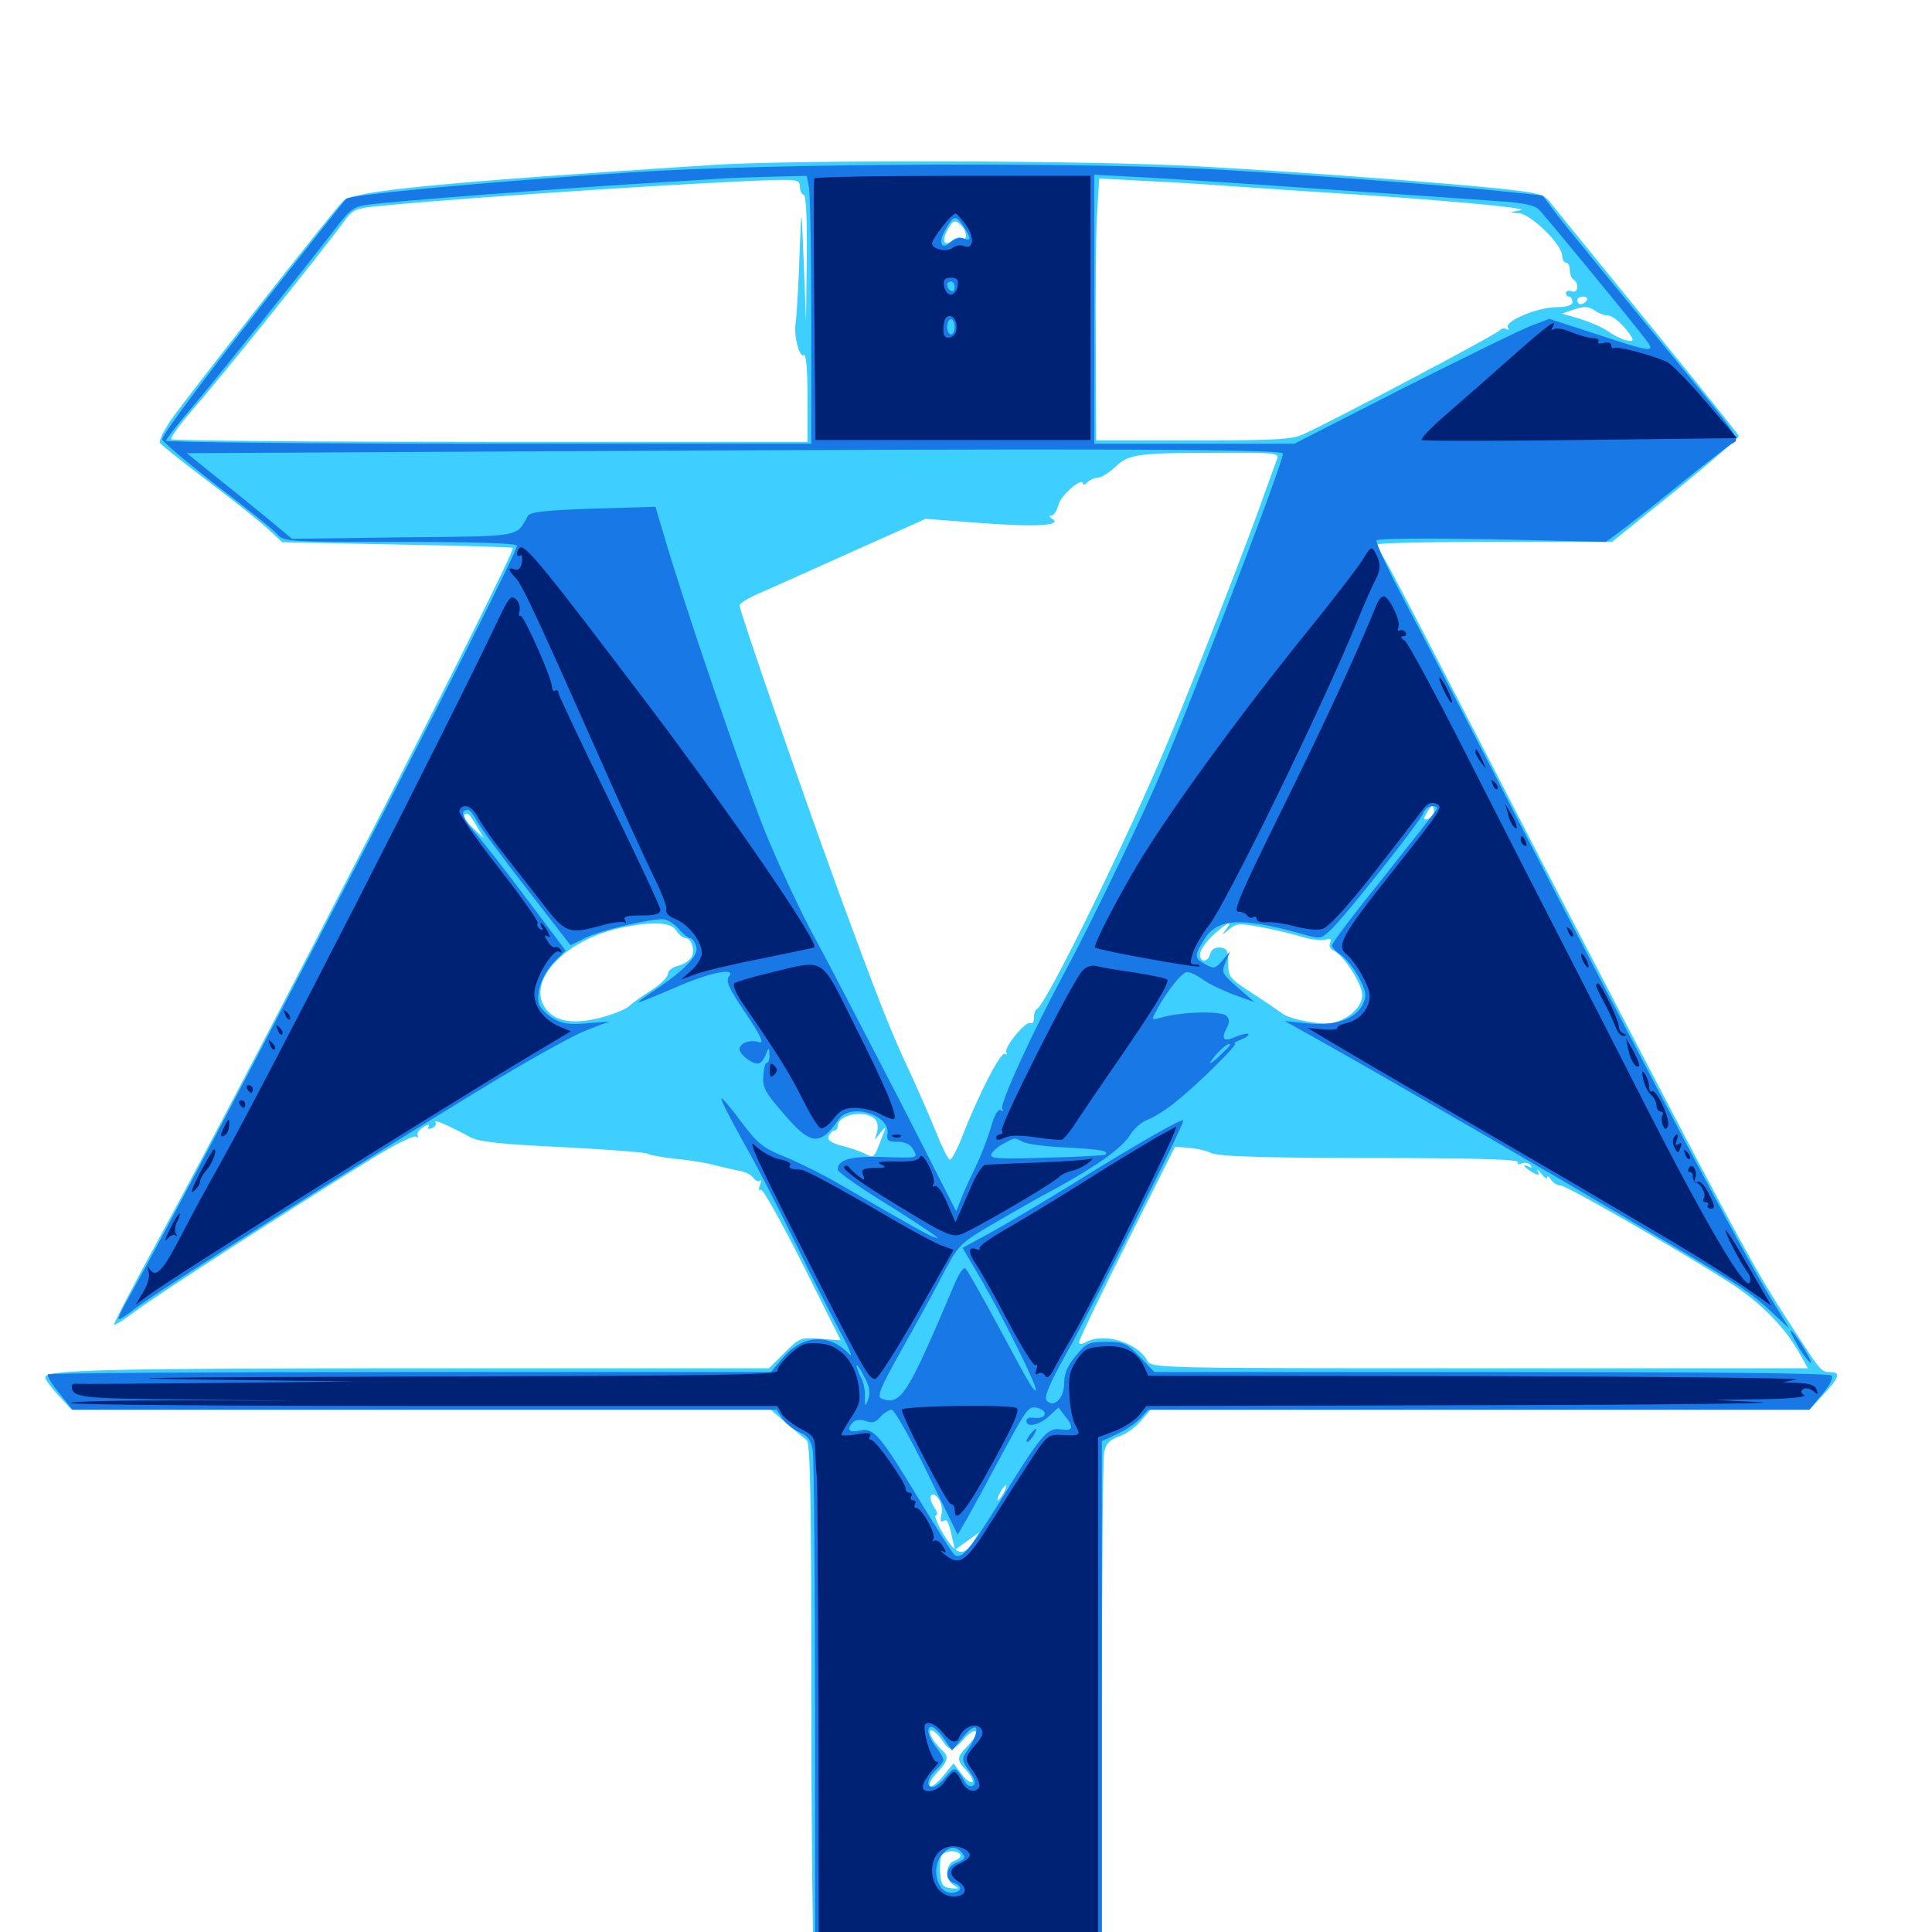 <svg xmlns="http://www.w3.org/2000/svg" viewBox="0 -1000 1000 1000">
	<path fill="#3ccfff" d="M369.141 -914.648C226.367 -905.469 182.812 -901.172 177.539 -895.898C172.07 -890.43 96.484 -794.141 88.477 -782.617C84.766 -777.148 82.031 -771.68 82.812 -770.703C83.398 -769.727 94.141 -761.133 106.836 -751.562C119.531 -741.992 133.594 -730.859 138.086 -726.758L146.094 -719.336L205.469 -718.164C238.086 -717.578 265.039 -716.797 265.43 -716.406C267.383 -714.648 132.812 -451.758 82.617 -359.57C69.141 -334.961 58.594 -314.648 58.984 -314.258C59.375 -313.867 64.062 -316.797 69.531 -320.898C78.711 -328.125 149.414 -373.633 192.969 -400.586C204.102 -407.422 214.062 -412.305 215.234 -411.719C216.406 -410.938 216.797 -411.133 216.211 -412.109C215.625 -413.281 216.797 -415.234 219.141 -416.602C221.289 -417.969 222.461 -418.164 221.875 -416.992C221.094 -415.625 221.68 -415.43 223.438 -416.016C225.195 -416.602 225.977 -417.969 225.391 -419.141C224.219 -420.898 231.641 -417.773 243.164 -411.523C247.656 -408.984 258.594 -407.812 291.016 -406.25C314.062 -405.078 333.984 -403.516 334.961 -402.93C336.133 -402.148 342.578 -400.977 349.609 -400.195C356.641 -399.609 365.82 -398.047 370.117 -396.875C374.414 -395.703 380.078 -394.531 382.812 -393.945C385.547 -393.555 388.672 -391.992 389.844 -390.43C391.016 -388.867 392.578 -388.086 393.359 -388.867C394.141 -389.648 394.141 -388.672 393.359 -386.719C392.578 -384.375 392.578 -383.398 393.75 -384.18C394.922 -384.766 404.492 -367.383 415.43 -345.703L435.156 -306.25L424.609 -307.031C414.453 -307.812 413.867 -307.617 406.055 -299.805L398.047 -291.797H226.758C53.906 -291.797 23.438 -291.016 23.438 -287.109C23.438 -285.938 26.562 -281.641 30.273 -277.734L37.109 -270.312H217.969H399.023L407.031 -263.281C411.328 -259.57 416.211 -255.664 417.578 -254.492C419.336 -252.93 419.922 -225.781 419.922 -130.078C419.922 -62.695 420.508 -0.586 421.094 8.008L422.461 23.633H496.289H570.312V-109.375C570.312 -182.617 570.898 -245.117 571.484 -248.242C572.266 -252.539 574.219 -254.688 579.102 -256.445C582.812 -257.617 587.891 -261.328 590.625 -264.648L595.508 -270.312H766.016H936.523L943.75 -278.125C952.148 -287.109 952.93 -289.844 947.266 -289.844C942.578 -289.844 942.578 -289.844 925.977 -315.625C909.57 -340.625 898.828 -360.547 850.586 -452.93C830.469 -491.602 807.617 -535.547 799.805 -550.586C791.992 -565.625 771.094 -606.25 753.32 -640.625C735.547 -675.195 719.141 -706.445 716.992 -709.961C714.648 -713.672 712.891 -717.188 712.891 -718.164C712.891 -718.945 740.234 -719.531 773.633 -719.531H834.375L867.383 -746.094C885.547 -760.938 900.195 -773.438 900 -774.414C899.609 -775.195 883.203 -795.898 863.281 -820.312C820.898 -872.461 807.617 -888.672 802.344 -895.312C799.023 -899.609 796.289 -900.195 774.805 -902.539C741.211 -905.859 679.297 -910.547 621.094 -913.867C567.383 -916.992 412.891 -917.383 369.141 -914.648ZM414.062 -903.125C414.062 -900.977 415.039 -899.219 416.016 -899.219C417.188 -899.219 417.773 -887.305 417.578 -866.602L417.188 -833.789L416.016 -864.062C414.844 -893.164 414.844 -893.555 414.062 -874.805C413.477 -854.492 412.5 -838.477 411.719 -831.836C410.938 -825.391 413.867 -814.844 416.016 -816.211C417.188 -816.992 417.969 -809.375 417.969 -794.336V-771.289H254.102C163.867 -771.289 89.453 -771.875 88.672 -772.656C88.086 -773.438 93.164 -780.469 100 -788.281C111.523 -801.172 168.75 -872.266 178.906 -886.523C182.812 -891.602 184.57 -892.383 198.438 -893.555C244.727 -898.047 368.75 -906.055 401.953 -906.836C412.891 -907.031 414.062 -906.641 414.062 -903.125ZM644.531 -903.125C658.008 -902.148 676.367 -900.977 685.547 -900.391C739.258 -897.07 793.164 -892.383 787.109 -891.211C780.859 -890.039 780.664 -890.039 785.938 -889.648C792.188 -889.453 808.594 -873.438 808.594 -867.578C808.594 -865.625 809.57 -864.062 810.547 -864.062C811.719 -864.062 812.5 -862.305 812.5 -860.352C812.5 -858.203 813.477 -855.859 814.453 -855.273C817.578 -853.32 816.797 -847.852 813.477 -849.219C811.914 -849.805 810.547 -849.414 810.547 -848.438C810.547 -847.266 811.328 -846.484 812.109 -846.484C813.086 -846.484 813.867 -845.312 813.867 -843.75C813.867 -841.992 811.133 -841.016 805.469 -841.016C795.312 -840.82 778.516 -833.594 780.469 -830.469C781.25 -829.297 781.055 -828.906 779.688 -829.688C778.516 -830.273 777.148 -830.078 776.367 -829.102C775.391 -827.344 693.75 -784.18 675.391 -775.586C668.945 -772.461 661.914 -772.07 617.578 -772.07H567.383L567.188 -820.508C566.992 -847.07 567.188 -877.734 567.773 -888.281L568.945 -907.617L594.531 -906.25C608.594 -905.664 631.055 -904.102 644.531 -903.125ZM497.656 -883.203C500.586 -880.273 500.781 -875 498.047 -876.758C496.875 -877.539 494.531 -876.953 492.969 -875.586C488.867 -872.266 487.305 -875 490.234 -880.664C493.164 -886.133 494.336 -886.523 497.656 -883.203ZM821.289 -844.531C820.703 -843.555 819.336 -842.578 818.164 -842.578C817.188 -842.578 816.406 -843.555 816.406 -844.531C816.406 -845.703 817.773 -846.484 819.531 -846.484C821.094 -846.484 821.875 -845.703 821.289 -844.531ZM832.031 -836.719C835.156 -836.719 841.406 -830.859 844.727 -825.195C846.68 -821.875 838.867 -823.828 832.031 -828.711C829.297 -830.664 822.852 -833.398 817.773 -834.961L808.398 -837.695L814.844 -839.844C819.922 -841.602 822.07 -841.406 825.195 -839.453C827.344 -837.891 830.469 -836.719 832.031 -836.719ZM494.141 -830.859C494.141 -832.031 493.359 -832.812 492.188 -832.812C491.211 -832.812 490.234 -832.031 490.234 -830.859C490.234 -829.883 491.211 -828.906 492.188 -828.906C493.359 -828.906 494.141 -829.883 494.141 -830.859ZM661.133 -762.695C660.352 -760.938 657.422 -752.539 654.297 -743.945C646.68 -721.875 617.578 -647.266 604.883 -616.992C583.398 -565.43 541.406 -479.883 536.719 -477.734C535.742 -477.344 535.156 -475.195 535.156 -473.242C535.156 -471.094 534.375 -469.727 533.398 -470.508C531.055 -471.875 519.336 -457.617 520.898 -455.273C521.484 -454.102 521.094 -453.906 520.117 -454.492C517.969 -455.859 506.445 -433.398 497.852 -411.328C495.312 -404.688 492.383 -399.414 491.602 -399.805C490.625 -400 487.5 -406.445 484.57 -413.867C481.445 -421.484 475.391 -435.547 470.898 -445.117C460.938 -466.211 453.906 -484.375 433.203 -540.82C414.844 -591.211 382.812 -683.789 382.812 -686.523C382.812 -687.695 386.914 -690.234 392.188 -692.578C397.266 -694.727 418.945 -704.492 440.234 -714.062L479.102 -731.445L507.422 -729.297C535.547 -727.148 550.195 -727.93 544.727 -731.445C542.969 -732.422 542.773 -733.203 544.336 -733.203C545.508 -733.203 547.07 -735.742 547.852 -738.672C548.828 -743.555 560.547 -753.516 560.547 -749.609C560.547 -748.633 561.523 -749.023 562.891 -750.391C564.258 -751.758 566.602 -752.734 568.359 -752.734C569.922 -752.734 574.023 -755.273 577.344 -758.398C584.57 -765.039 588.086 -765.625 633.398 -765.625C658.984 -765.82 662.109 -765.43 661.133 -762.695ZM742.188 -580.078C742.188 -578.516 740.82 -576.953 739.258 -576.172C736.719 -575.391 736.523 -575.781 738.281 -578.906C740.82 -583.398 742.188 -583.984 742.188 -580.078ZM246.68 -572.461L250.391 -566.211L245.312 -570.898C240.234 -575.586 238.867 -578.906 241.797 -578.906C242.578 -578.906 244.727 -575.977 246.68 -572.461ZM350 -518.359C351.367 -516.211 353.516 -514.453 354.883 -514.453C358.203 -514.453 360.156 -506.836 357.422 -503.906C356.25 -502.344 353.125 -500.586 350.586 -500C347.852 -499.219 345.703 -497.461 345.703 -495.898C345.703 -494.336 341.992 -490.625 337.5 -487.695C332.812 -484.766 327.344 -480.859 325.195 -478.906C323.047 -477.148 315.82 -474.414 309.375 -472.852C295.312 -469.531 285.742 -471.68 281.445 -479.492C273.633 -493.359 292.969 -513.281 320.312 -519.531C337.5 -523.242 347.266 -522.852 350 -518.359ZM634.57 -518.945C632.227 -515.82 632.422 -515.82 636.133 -518.945C639.844 -522.07 641.406 -522.266 652.539 -520.117C659.375 -518.945 669.141 -516.602 674.023 -515.039C678.906 -513.672 684.375 -512.891 686.328 -513.672C688.672 -514.453 689.258 -514.062 688.477 -511.914C687.695 -510.352 688.672 -508.594 690.234 -508.008C695.117 -506.055 705.078 -490.82 705.078 -484.961C705.078 -478.906 698.242 -472.461 689.648 -470.508C683.594 -469.336 667.188 -472.461 663.477 -475.586C662.109 -476.562 655.469 -481.25 648.438 -485.742C636.328 -493.555 635.742 -494.336 635.742 -501.562C635.742 -508.008 635.156 -509.18 631.445 -509.57C628.906 -509.766 626.953 -508.594 626.367 -506.25C625.195 -501.758 621.094 -501.562 621.094 -506.25C621.094 -508.008 624.219 -512.5 627.93 -516.016C635.547 -522.852 638.672 -524.219 634.57 -518.945ZM453.516 -419.922C454.297 -418.75 454.492 -416.016 453.906 -413.867L452.734 -409.961L455.859 -413.867C458.789 -417.578 458.984 -417.188 456.055 -410.156C452.344 -400.391 452.344 -400.586 447.852 -402.734C445.898 -403.906 440.625 -405.664 436.133 -406.836C430.078 -408.398 428.125 -409.961 428.906 -411.914C429.688 -413.477 430.859 -414.844 431.836 -414.844C432.812 -414.844 433.594 -415.82 433.594 -416.992C433.594 -423.633 449.609 -425.977 453.516 -419.922ZM626.562 -403.32C630.664 -401.172 656.836 -400.586 729.883 -400.586C766.992 -400.391 786.523 -399.805 785.742 -398.438C784.961 -397.461 785.742 -397.07 787.695 -397.852C789.453 -398.438 791.406 -398.047 792.188 -396.875C792.969 -395.508 792.773 -395.312 791.406 -396.094C790.039 -396.875 789.062 -397.07 789.062 -396.484C789.062 -395.898 791.016 -394.531 793.164 -393.164C796.484 -391.406 797.07 -391.602 795.898 -393.75C795.312 -395.117 796.094 -394.531 797.656 -392.578C799.414 -390.43 800.781 -389.453 800.781 -390.625C800.781 -391.602 801.758 -391.016 802.734 -389.453C803.711 -387.891 806.055 -386.328 808.008 -386.328C811.523 -385.938 867.383 -353.906 894.922 -336.328C910.938 -326.172 923.828 -313.086 931.25 -299.805L935.742 -291.797H765.82C596.289 -291.797 595.898 -291.797 593.75 -295.898C588.672 -305.078 571.68 -310.352 562.305 -305.469C559.766 -303.906 558.594 -304.102 558.594 -305.469C558.594 -306.641 569.727 -329.883 583.398 -357.031L608.203 -406.445L615.82 -405.859C619.922 -405.469 624.805 -404.297 626.562 -403.32ZM436.328 -400.977C436.914 -401.562 435.156 -402.539 432.422 -402.734C429.883 -402.93 427.734 -402.344 427.734 -401.562C427.734 -399.609 435.156 -399.023 436.328 -400.977ZM519.531 -227.344C518.359 -225.195 516.992 -223.438 516.406 -223.438C516.016 -223.438 516.406 -225.195 517.578 -227.344C518.75 -229.492 520.117 -231.25 520.703 -231.25C521.094 -231.25 520.703 -229.492 519.531 -227.344ZM487.305 -216.016C486.523 -213.086 486.914 -211.914 488.281 -212.695C490.234 -213.867 491.016 -212.695 492.969 -203.32L494.336 -197.852L500.586 -202.344L506.836 -206.836L503.711 -201.953C498.633 -194.141 495.117 -194.922 488.477 -205.664C485.156 -211.133 483.398 -215.625 484.375 -215.625C485.547 -215.625 485.156 -217.578 483.398 -220.117C479.883 -225.586 482.227 -229.102 485.938 -224.023C487.305 -222.07 487.891 -218.359 487.305 -216.016ZM487.5 -99.414C491.602 -93.164 493.164 -93.359 499.023 -100C501.562 -102.93 504.297 -104.688 505.078 -103.711C505.859 -102.93 504.102 -99.805 501.367 -96.875C494.922 -90.234 494.922 -89.258 500.391 -83.398C502.734 -80.859 503.906 -78.32 503.32 -77.734C502.539 -76.953 500 -78.711 497.656 -81.836L493.555 -87.305L488.086 -80.664C485.156 -76.953 482.031 -74.805 481.25 -75.586C480.469 -76.367 482.227 -79.492 484.961 -82.422C491.016 -88.672 491.406 -91.016 487.109 -94.531C485.547 -96.094 483.203 -98.828 482.227 -100.781C479.297 -106.25 483.789 -105.078 487.5 -99.414ZM497.07 -40.039C497.656 -39.062 496.289 -37.695 494.141 -36.914C489.258 -35.352 488.867 -27.148 493.75 -24.219C496.68 -22.461 496.484 -22.266 492.188 -22.656C488.281 -23.047 487.109 -24.414 486.719 -29.688C486.328 -33.398 486.523 -37.5 487.109 -39.062C488.281 -42.188 495.312 -42.773 497.07 -40.039Z"/>
	<path fill="#1878e5" d="M326.172 -910.742C254.492 -906.055 180.664 -899.219 179.102 -897.07C178.711 -896.68 165.234 -879.688 149.023 -859.18C109.375 -808.984 83.984 -775.195 83.984 -772.656C83.984 -771.484 96.484 -760.938 111.719 -749.023C127.148 -737.305 141.406 -725.977 143.359 -723.633C147.07 -719.531 148.438 -719.531 207.422 -719.531C246.68 -719.531 267.578 -718.75 267.578 -717.578C267.578 -711.523 103.32 -393.555 66.602 -328.32C63.086 -322.266 60.742 -317.188 61.523 -317.188C62.305 -317.188 66.211 -319.727 70.117 -322.852C79.492 -330.273 194.922 -403.516 249.023 -436.328C272.656 -450.781 297.266 -464.453 303.711 -466.797L315.43 -471.289L303.711 -470.312C294.336 -469.531 290.82 -470.117 285.938 -473.047C282.617 -475.195 279.492 -478.516 278.906 -480.469C277.344 -486.719 281.055 -496.289 287.109 -502.344L292.773 -508.008L273.047 -534.18C262.305 -548.633 250 -564.258 245.898 -568.945C239.062 -576.953 237.891 -580.859 242.188 -580.859C243.164 -580.859 245.117 -578.32 246.68 -575.391C248.047 -572.266 259.766 -556.641 272.461 -540.234L295.312 -510.742L302.734 -514.453C309.961 -518.164 334.961 -524.219 342.969 -524.219C345.117 -524.219 348.828 -522.07 351.172 -519.336C353.516 -516.602 356.25 -514.453 357.227 -514.453C358.203 -514.453 359.766 -512.5 360.352 -510.156C361.914 -505.664 354.492 -497.852 338.086 -486.914C333.203 -483.789 329.883 -481.25 330.664 -481.25C331.445 -481.25 340.039 -484.766 350 -489.062C368.359 -497.07 381.641 -499.414 377.148 -494.336C375.586 -492.188 377.539 -487.891 385.938 -475.586C393.75 -463.867 395.703 -459.766 392.969 -460.547C388.281 -462.109 382.812 -460.156 382.812 -456.836C382.812 -455.469 384.961 -452.93 387.5 -451.367C392.383 -448.047 394.531 -449.023 397.07 -455.859C397.852 -457.812 398.242 -457.227 398.242 -454.492C398.438 -451.953 397.852 -450 397.07 -450C396.094 -450 395.312 -446.875 395.117 -443.164C394.531 -437.5 396.094 -434.375 404.883 -424.414C419.531 -407.031 424.219 -406.445 434.18 -420.703C440.234 -429.297 460.742 -423.047 459.375 -413.086C458.789 -409.766 459.766 -408.984 464.648 -408.984C468.555 -408.984 471.289 -407.617 472.656 -405.078C475.195 -400.391 475.977 -400.586 455.469 -401.172C439.648 -401.562 433.594 -399.609 433.594 -394.531C433.594 -393.359 446.094 -384.57 461.523 -375.195C476.758 -365.625 487.305 -358.398 484.961 -359.18C481.055 -360.156 475 -363.672 433.789 -387.5C425.781 -392.188 413.477 -398.242 406.445 -401.172C395.117 -405.664 392.383 -407.812 383.789 -419.141C378.516 -426.367 373.828 -431.836 373.438 -431.445C372.852 -431.055 377.93 -421.094 384.375 -409.57C391.016 -398.047 402.93 -374.805 410.938 -358.203C418.945 -341.602 429.688 -320.508 434.57 -311.328C439.844 -301.562 441.797 -296.68 439.453 -299.219C429.297 -309.961 415.625 -309.18 405.469 -297.461L399.023 -289.844H212.5C109.961 -289.844 25.586 -289.258 24.805 -288.672C24.219 -287.891 26.758 -283.594 30.664 -278.906L37.5 -270.312H219.727H401.953L404.883 -265.82C406.641 -263.281 410.547 -260.156 413.672 -258.789C418.164 -256.836 419.727 -254.688 420.703 -249.219C421.289 -245.312 421.875 -182.422 421.875 -109.766V22.656H496.094H570.312V-115.625V-254.102L577.93 -257.617C582.227 -259.57 587.695 -263.086 590.039 -265.625L594.336 -270.312H765.43H936.523L943.164 -278.32C947.266 -283.203 949.023 -286.914 947.852 -288.086C946.68 -289.258 878.32 -289.844 771.68 -289.844H597.461L590.039 -297.656C583.203 -304.688 581.836 -305.469 572.656 -305.469C563.672 -305.469 562.305 -304.883 556.836 -298.242C552.539 -293.164 550.781 -288.867 550.781 -283.984C550.781 -276.172 545.508 -271.094 541.797 -275C540.234 -276.758 542.969 -283.398 552.148 -299.805C566.016 -324.414 613.477 -419.141 612.5 -420.117C611.523 -421.094 587.305 -407.227 556.641 -388.086C541.016 -378.516 521.484 -366.797 513.281 -362.305L498.242 -354.102L508.203 -337.109C519.531 -317.578 537.305 -281.641 536.133 -280.469C535.156 -279.492 532.422 -284.18 515.82 -315.234C508.008 -329.688 500.781 -342.383 499.805 -343.359C498.828 -344.336 496.484 -341.211 494.141 -335.547C469.727 -277.93 466.406 -272.461 456.445 -275.977C453.711 -276.953 455.273 -281.055 466.797 -301.562C474.414 -315.039 484.18 -332.812 488.477 -341.211C496.289 -355.859 497.07 -356.641 514.453 -366.797C524.219 -372.461 534.57 -378.32 537.305 -379.883C566.016 -395.117 580.859 -405.469 585.156 -412.891C587.109 -416.016 591.211 -419.531 594.141 -420.508C597.266 -421.68 603.906 -425.781 608.789 -429.883C620.703 -439.453 641.211 -459.766 639.258 -459.961C638.281 -459.961 639.844 -460.938 642.383 -461.914C644.922 -462.891 646.68 -464.258 646.094 -464.844C645.508 -465.234 642.773 -464.648 639.844 -463.477C633.594 -460.547 631.836 -461.914 634.766 -467.578C636.523 -470.898 636.523 -472.461 634.766 -474.219C632.227 -476.758 612.305 -476.367 602.344 -473.633C595.898 -471.875 595.898 -471.875 598.047 -475.977C603.32 -486.133 611.719 -496.875 614.453 -496.875C616.016 -496.875 619.727 -495.117 622.656 -492.969C625.586 -490.82 632.812 -487.305 638.672 -485.156L649.414 -481.25L640.625 -488.867C632.422 -496.094 632.031 -496.68 634.375 -501.953L636.719 -507.617L632.812 -502.93C629.102 -498.633 628.32 -498.438 624.023 -500.781C618.164 -503.906 617.969 -505.273 623.242 -513.672C629.883 -524.609 642.188 -525.391 672.461 -516.992C683.594 -513.867 683.594 -513.867 688.672 -518.555C695.508 -524.805 735.352 -575 736.914 -579.492C737.5 -581.25 739.648 -582.812 741.406 -582.812C742.969 -582.812 744.141 -582.227 743.75 -581.25C743.555 -580.469 731.055 -564.844 716.406 -546.289C701.562 -527.93 689.453 -511.914 689.453 -510.742C689.453 -509.57 691.602 -507.227 694.141 -505.664C696.68 -503.906 700.781 -498.828 703.32 -494.141C707.227 -486.719 707.422 -484.766 705.469 -480.273C701.953 -472.656 691.016 -468.75 676.758 -470.312L665.039 -471.484L683.594 -461.133C736.914 -431.25 883.984 -345.312 900.391 -334.18C905.273 -331.055 913.086 -324.805 917.578 -320.312L926.172 -312.305L915.43 -329.883C900.391 -354.883 859.961 -431.445 783.984 -578.906C761.719 -622.461 736.133 -671.68 727.344 -688.281C718.555 -704.883 711.914 -719.336 712.5 -720.312C713.086 -721.289 737.695 -721.484 772.266 -720.898L831.25 -719.531L837.305 -724.023C840.625 -726.367 854.688 -737.305 868.359 -748.438C882.031 -759.57 894.727 -769.336 896.289 -770.312C901.172 -773.047 904.297 -768.75 837.891 -849.414C823.828 -866.602 808.984 -884.766 805.273 -889.648L798.438 -898.828L777.539 -900.977C750.391 -903.906 694.141 -908.203 635.742 -911.914C567.969 -916.211 398.242 -915.625 326.172 -910.742ZM418.75 -902.93C419.336 -899.609 419.922 -868.359 419.922 -833.594V-770.312H252.93C161.133 -770.312 85.938 -771.094 85.938 -771.875C85.938 -772.656 92.188 -780.859 100 -789.844C113.086 -805.469 154.883 -857.422 173.828 -882.031C181.445 -891.992 183.203 -893.164 191.211 -894.141C203.906 -895.898 291.211 -902.539 333.008 -905.078C352.344 -906.25 372.07 -907.422 376.953 -907.812C381.836 -908.008 392.969 -908.398 401.562 -908.594L417.578 -908.984ZM687.5 -901.953C725.586 -899.414 765.039 -896.68 775.195 -895.898C788.477 -895.117 794.531 -893.75 796.68 -891.406C800 -888.086 845.898 -832.227 852.148 -823.828C857.227 -817.383 854.688 -817.578 825.977 -827.148L801.953 -834.961L793.164 -831.641C788.281 -829.883 758.398 -815.234 726.953 -799.414L669.922 -770.312H618.164H566.406V-839.844V-909.57L592.383 -908.203C606.445 -907.422 649.414 -904.688 687.5 -901.953ZM498.828 -882.617C502.734 -876.562 502.734 -875 498.828 -876.562C496.875 -877.344 493.945 -876.367 492.188 -874.805C487.109 -870.117 485.352 -874.609 489.648 -881.641C493.75 -888.672 494.727 -888.867 498.828 -882.617ZM494.141 -851.172C494.141 -849.609 493.359 -848.828 492.188 -849.414C491.211 -850 490.234 -851.367 490.234 -852.539C490.234 -853.516 491.211 -854.297 492.188 -854.297C493.359 -854.297 494.141 -852.93 494.141 -851.172ZM494.141 -830.859C494.141 -828.711 493.359 -826.953 492.188 -826.953C491.211 -826.953 490.234 -828.711 490.234 -830.859C490.234 -833.008 491.211 -834.766 492.188 -834.766C493.359 -834.766 494.141 -833.008 494.141 -830.859ZM664.062 -765.234C664.062 -759.961 614.453 -630.859 597.266 -591.602C586.719 -567.773 562.695 -518.164 551.172 -496.875C533.984 -465.039 517.383 -428.516 518.75 -426.172C519.531 -424.805 519.336 -424.609 517.969 -425.391C516.602 -426.172 514.648 -422.852 512.891 -416.406C511.133 -410.742 507.812 -401.758 505.078 -396.289C502.539 -391.016 499.023 -383.594 497.656 -379.883L494.922 -373.047L465.039 -431.641C448.438 -463.672 429.102 -501.172 421.68 -514.648C414.258 -528.32 402.539 -553.32 395.703 -570.312C384.375 -598.438 354.102 -687.109 343.555 -723.242L339.258 -737.695L307.031 -736.719C282.422 -735.938 274.414 -734.961 273.242 -733.008C266.992 -721.875 270.898 -722.461 208.594 -721.875L151.172 -721.094L137.305 -732.617C129.688 -738.867 117.383 -748.828 109.961 -754.688L96.68 -765.43L280.273 -766.406C569.336 -767.969 664.062 -767.578 664.062 -765.234ZM636.719 -459.18C636.719 -458.789 633.984 -456.055 630.469 -452.734C626.953 -449.609 625.391 -448.828 626.953 -450.977C630.664 -456.25 636.719 -461.328 636.719 -459.18ZM529.492 -408.984C531.445 -407.812 541.797 -406.445 552.148 -406.055C569.531 -405.078 574.219 -404.297 572.07 -402.344C571.68 -401.953 558.008 -401.172 541.602 -400.781C517.188 -400 512.305 -400.195 513.086 -402.539C513.672 -403.906 516.406 -406.445 519.336 -408.008C525.586 -411.328 524.805 -411.328 529.492 -408.984ZM449.414 -275.781C447.852 -271.68 447.656 -271.68 447.656 -277.148C447.852 -280.469 446.875 -284.961 445.508 -287.305C444.336 -289.648 443.359 -292.188 443.359 -293.164C443.555 -293.945 445.312 -291.406 447.266 -287.5C450.195 -282.227 450.586 -279.102 449.414 -275.781ZM540.625 -268.945C541.211 -266.602 538.867 -265.625 533.789 -266.211C532.422 -266.406 531.25 -265.625 531.25 -264.453C531.25 -260.938 538.086 -262.305 542.969 -266.992L547.852 -271.484L551.172 -267.188C556.055 -261.133 555.469 -259.18 549.219 -260.156C541.992 -261.133 539.062 -257.617 517.578 -222.852C501.953 -197.656 497.852 -192.773 494.141 -195.117C493.359 -195.508 485.352 -208.008 476.562 -222.461C455.469 -257.422 452.344 -261.133 445.117 -259.57C439.258 -258.203 437.891 -260.156 441.602 -263.867C442.969 -265.234 445.508 -265.43 448.242 -264.453C451.367 -263.281 453.32 -263.672 455.664 -266.602C457.422 -268.555 460.156 -270.312 461.523 -270.312C462.891 -270.312 471.289 -255.664 479.883 -237.891L495.703 -205.664L500.586 -214.062C503.125 -218.75 509.18 -229.492 513.672 -238.086C531.445 -271.094 531.836 -271.68 535.938 -271.484C537.891 -271.289 540.039 -270.117 540.625 -268.945ZM488.477 -100.195L492.773 -93.945L498.242 -100.586C506.836 -111.328 508.203 -104.102 499.609 -92.383C497.852 -89.844 498.242 -87.891 501.758 -83.203C504.688 -79.102 505.273 -76.758 503.711 -75.781C502.539 -75 500.781 -75.586 499.805 -77.148C494.531 -85.938 494.336 -85.938 489.648 -80.469C487.109 -77.344 484.18 -75 482.812 -75C479.102 -75 480.078 -79.883 484.375 -83.789C486.523 -85.742 488.281 -88.086 488.281 -89.062C488.281 -90.234 486.523 -93.164 484.375 -95.898C480.273 -101.172 479.297 -106.25 482.227 -106.25C483.203 -106.25 486.133 -103.516 488.477 -100.195ZM498.047 -40.82C500 -38.477 499.609 -37.695 495.312 -35.938C489.258 -33.594 488.477 -26.953 494.141 -25.195C498.828 -23.633 497.461 -20.312 492.188 -20.312C484.766 -20.312 481.836 -33.789 487.695 -40.234C491.602 -44.531 494.727 -44.727 498.047 -40.82ZM533.203 -257.617C531.836 -255.859 531.055 -254.297 531.445 -253.711C532.031 -253.32 533.398 -254.688 534.766 -256.641C537.5 -261.328 536.719 -261.719 533.203 -257.617ZM931.055 -302.539C933.984 -297.852 936.719 -294.336 937.305 -294.727C938.086 -295.703 928.32 -311.328 926.758 -311.328C926.367 -311.328 928.32 -307.422 931.055 -302.539Z"/>
	<path fill="#002274" d="M421.484 -907.617C421.094 -906.641 421.094 -875.977 421.484 -839.258L422.07 -772.266H493.359H564.453V-840.625V-908.984H493.359C454.102 -908.984 421.875 -908.398 421.484 -907.617ZM500 -883.594C504.688 -876.953 503.906 -870.703 498.828 -872.656C497.07 -873.438 494.531 -872.852 492.969 -871.68C490.039 -869.336 482.422 -871.094 482.422 -874.023C482.422 -876.367 492.578 -889.453 494.531 -889.453C495.312 -889.453 497.656 -886.719 500 -883.594ZM495.703 -851.953C495.312 -849.414 493.75 -847.461 492.188 -847.461C490.625 -847.461 489.062 -849.414 488.672 -851.953C488.086 -855.273 489.062 -856.25 492.188 -856.25C495.312 -856.25 496.289 -855.273 495.703 -851.953ZM495.117 -830.664C495.117 -827.734 493.75 -825.781 491.797 -825.391C489.258 -824.805 488.281 -825.977 488.281 -829.492C488.281 -832.031 488.867 -834.766 489.648 -835.547C492.188 -837.891 495.117 -835.352 495.117 -830.664ZM782.227 -815.039C771.484 -805.469 756.25 -792.188 748.633 -785.547C740.82 -778.906 735.156 -772.852 735.938 -772.266C736.719 -771.68 773.633 -771.68 818.164 -772.266L899.023 -773.242L883.008 -791.992C874.219 -802.344 865.039 -811.719 862.695 -812.695C855.078 -816.211 837.305 -820.898 835.547 -819.922C834.766 -819.336 833.984 -819.922 833.984 -821.289C833.984 -822.461 832.422 -823.047 830.078 -822.461C827.93 -821.875 826.562 -822.266 827.344 -823.242C827.93 -824.219 826.562 -825 824.609 -825C822.461 -825 817.578 -826.367 813.672 -827.93C809.766 -829.688 805.469 -830.469 804.297 -829.688C802.93 -828.906 802.734 -829.102 803.516 -830.469C807.031 -836.133 800.391 -831.25 782.227 -815.039ZM268.945 -716.406C266.992 -714.453 267.188 -711.328 269.336 -712.5C270.117 -713.086 270.508 -711.523 270.117 -708.789C269.531 -705.859 268.164 -704.492 266.406 -705.273C262.695 -706.641 262.891 -704.883 266.797 -700.977C270.117 -697.852 278.906 -678.711 311.914 -604.297C322.07 -581.25 333.984 -555.273 338.086 -546.875C342.383 -538.281 345.508 -530.273 344.922 -528.906C344.336 -527.539 346.484 -525.391 349.805 -524.219C356.641 -521.289 363.281 -512.695 363.281 -506.641C363.281 -504.492 360.938 -500.391 358.008 -497.852L352.539 -492.969L359.375 -495.508C363.086 -497.07 378.516 -500.781 393.555 -503.711C408.594 -506.836 421.094 -509.375 421.484 -509.57C424.219 -511.719 378.711 -577.93 336.719 -633.594C280.664 -707.617 271.484 -718.75 268.945 -716.406ZM705.078 -709.961C702.344 -705.664 690.039 -689.648 677.539 -674.219C640.039 -627.93 601.953 -575.391 586.523 -548.633C576.172 -530.859 565.82 -510.547 566.797 -509.57C567.969 -508.203 619.922 -498.828 620.703 -499.805C621.289 -500.391 620.312 -500.781 618.555 -500.781C615.82 -500.781 615.82 -501.758 617.578 -507.227C618.75 -510.547 622.461 -516.992 625.781 -521.094C634.961 -533.008 683.789 -632.812 702.539 -678.516C706.25 -687.695 710.352 -696.875 711.523 -699.023C714.648 -704.883 714.844 -708.008 712.305 -713.086C709.961 -717.578 709.766 -717.578 705.078 -709.961ZM257.812 -679.102C231.836 -624.219 137.5 -439.648 114.258 -398.242C107.617 -386.523 98.438 -369.531 93.945 -360.742C84.57 -342.578 80.859 -338.477 77.734 -342.773C76.172 -344.922 75.977 -344.727 76.953 -341.797C77.734 -339.648 76.562 -335.352 74.219 -331.445L70.312 -324.805L76.758 -329.492C88.867 -338.672 236.328 -431.055 279.102 -456.445L295.508 -466.211L289.844 -468.555C281.641 -472.07 276.562 -478.516 276.562 -485.742C276.562 -493.164 286.328 -509.375 289.453 -507.422C290.82 -506.641 291.016 -506.836 290.234 -508.398C289.453 -509.57 288.086 -510.156 287.305 -509.766C286.523 -509.18 284.766 -510.547 283.398 -512.891C281.641 -515.625 281.641 -516.406 283.203 -515.43C284.961 -514.258 284.961 -515.039 283.398 -518.164C282.031 -520.312 280.664 -522.266 280.078 -522.266C279.492 -522.266 279.688 -521.289 280.469 -519.922C281.25 -518.555 281.055 -518.359 279.492 -519.141C278.32 -519.922 277.734 -521.289 278.32 -522.266C278.906 -523.047 269.727 -535.938 258.008 -550.977C246.289 -565.82 237.305 -579.102 237.695 -580.273C239.453 -584.766 244.336 -583.008 247.656 -576.562C249.414 -573.242 254.492 -566.016 258.789 -560.547C263.086 -555.078 272.266 -543.359 279.102 -534.57C292.773 -516.602 293.75 -516.211 311.914 -521.094C317.383 -522.656 322.656 -523.242 323.438 -522.461C324.219 -521.875 324.219 -522.461 323.438 -523.828C322.461 -525.586 324.609 -526.172 331.836 -526.172C339.453 -526.172 341.797 -526.953 341.797 -529.102C341.797 -530.664 329.883 -556.055 315.43 -585.547C300.977 -615.039 289.062 -640.234 289.062 -641.406C289.062 -642.578 288.281 -643.164 287.5 -642.578C286.523 -641.992 285.742 -642.773 285.742 -644.336C285.742 -648.828 270.898 -682.227 269.336 -681.25C268.555 -680.859 268.359 -682.031 268.945 -683.984C269.336 -685.938 268.555 -688.672 266.797 -690.039C264.453 -691.992 263.086 -690.43 257.812 -679.102ZM712.891 -687.891C701.172 -659.18 684.57 -623.633 663.281 -580.469C642.773 -538.867 638.086 -528.125 640.82 -528.125C642.773 -528.125 644.922 -527.148 645.508 -526.172C646.289 -525 647.656 -524.609 648.633 -525.195C649.609 -525.977 650.391 -525.391 650.391 -524.219C650.391 -523.242 652.734 -522.461 655.859 -522.656C658.789 -522.852 665.234 -521.875 670.312 -520.508C675.391 -519.141 681.641 -518.359 684.375 -519.141C687.5 -519.922 696.68 -529.883 711.328 -548.438C723.438 -564.062 734.766 -578.711 736.523 -581.055C738.477 -583.984 740.625 -584.961 742.969 -584.18C747.266 -582.422 747.461 -582.617 719.727 -547.656C695.117 -516.602 691.602 -510.547 696.68 -506.25C701.758 -502.148 708.984 -489.453 708.984 -484.57C708.984 -478.125 703.906 -472.07 697.266 -470.508C693.945 -469.727 691.797 -468.555 692.188 -467.969C692.578 -467.188 689.453 -466.797 684.961 -467.188L676.758 -467.969L690.43 -459.766C698.047 -455.273 723.828 -440.039 748.047 -426.172C789.648 -401.953 802.734 -394.531 865.234 -357.617C879.688 -349.023 897.266 -337.891 904.297 -333.008L916.797 -324.219L912.305 -331.836C909.766 -336.133 904.688 -345.117 900.781 -351.758C896.875 -358.398 893.359 -363.672 893.164 -363.281C892.383 -362.5 901.367 -345.312 904.688 -341.211C905.859 -339.844 906.25 -337.695 905.664 -336.328C903.906 -330.859 882.422 -367.188 848.828 -433.398C837.305 -456.055 819.141 -491.602 808.398 -512.5C797.656 -533.398 775.586 -576.562 759.57 -608.203C743.555 -639.844 728.906 -666.992 727.148 -668.359C725 -669.727 724.805 -670.703 726.367 -670.703C727.734 -670.703 728.125 -671.68 727.539 -672.656C726.758 -673.828 725.391 -674.219 724.414 -673.633C723.438 -673.047 723.242 -673.828 723.828 -675.391C725 -678.32 720.117 -689.062 716.797 -691.211C715.82 -691.797 714.062 -690.43 712.891 -687.891ZM747.461 -642.383C749.219 -638.672 750.977 -635.938 751.562 -636.328C752.344 -637.305 746.484 -649.219 745.117 -649.219C744.531 -649.219 745.703 -646.094 747.461 -642.383ZM763.672 -610.938C763.672 -609.766 765.039 -607.227 766.797 -605.078C769.531 -601.562 769.531 -601.562 767.383 -606.25C764.648 -612.305 763.672 -613.281 763.672 -610.938ZM772.656 -593.945C773.242 -591.992 774.414 -591.016 775 -591.602C775.586 -592.188 775 -593.75 773.633 -595.117C771.68 -596.875 771.484 -596.68 772.656 -593.945ZM780.469 -578.906C781.055 -576.172 782.422 -573.242 783.398 -572.266C786.133 -569.141 785.352 -573.438 782.031 -578.906L779.102 -583.789ZM787.109 -565.43C787.109 -564.258 787.891 -562.891 789.062 -562.305C790.234 -561.719 790.43 -562.5 789.844 -564.062C788.477 -567.578 787.109 -568.164 787.109 -565.43ZM811.719 -517.773C812.305 -515.82 813.477 -514.844 814.062 -515.43C814.648 -516.016 814.062 -517.578 812.695 -518.945C810.742 -520.703 810.547 -520.508 811.719 -517.773ZM818.359 -505.664C818.359 -504.688 819.336 -502.344 820.312 -500.781C821.289 -499.219 822.266 -498.828 822.266 -499.805C822.266 -500.977 821.289 -503.125 820.312 -504.688C819.336 -506.25 818.359 -506.836 818.359 -505.664ZM398.438 -496.484C389.258 -494.336 381.055 -491.797 380.078 -491.016C379.102 -490.039 381.25 -485.156 384.961 -479.883C402.344 -454.688 408.984 -443.945 415.43 -431.055C419.141 -423.438 423.438 -416.602 424.805 -416.016C426.172 -415.625 429.102 -417.773 431.445 -420.898C434.766 -425.391 437.109 -426.562 442.969 -426.562C446.875 -426.367 452.344 -425.195 455.078 -423.633C457.812 -422.07 460.938 -420.898 462.305 -420.703C465.43 -420.703 459.375 -435.547 441.602 -470.898C424.414 -505.273 427.539 -503.516 398.438 -496.484ZM560.156 -497.461C554.688 -491.406 517.188 -416.992 518.555 -414.844C519.141 -413.867 518.75 -412.891 517.773 -412.891C516.602 -412.891 515.625 -412.109 515.625 -410.938C515.625 -409.766 517.188 -409.766 520.117 -411.133C523.047 -412.5 528.32 -412.5 536.133 -411.328C542.578 -410.352 548.633 -409.766 549.805 -410.156C550.781 -410.742 553.906 -414.258 556.445 -418.359C558.984 -422.266 567.188 -434.375 574.609 -445.117C597.461 -478.125 605.664 -491.602 604.102 -492.969C603.32 -493.75 595.508 -495.312 586.914 -496.68C578.32 -497.852 569.531 -499.414 567.383 -500C564.844 -500.586 562.109 -499.609 560.156 -497.461ZM826.172 -489.844C826.172 -489.062 827.93 -485.352 830.078 -481.445C832.227 -477.539 834.766 -472.07 835.938 -469.141C836.914 -466.016 838.867 -463.672 840.234 -463.867C842.188 -463.867 842.188 -464.258 840.43 -465.039C839.062 -465.43 837.891 -467.188 837.891 -468.75C837.891 -471.875 828.711 -491.016 827.148 -491.016C826.562 -491.016 826.172 -490.43 826.172 -489.844ZM147.656 -474.805C148.242 -472.852 149.414 -471.875 150 -472.461C150.586 -473.047 150 -474.609 148.633 -475.977C146.68 -477.734 146.484 -477.539 147.656 -474.805ZM143.75 -466.992C144.336 -465.039 145.508 -464.062 146.094 -464.648C146.68 -465.234 146.094 -466.797 144.727 -468.164C142.773 -469.922 142.578 -469.727 143.75 -466.992ZM139.844 -459.18C140.43 -457.227 141.602 -456.25 142.188 -456.836C142.773 -457.422 142.188 -458.984 140.82 -460.352C138.867 -462.109 138.672 -461.914 139.844 -459.18ZM842.773 -456.836C843.945 -450.977 846.875 -446.68 848.438 -448.242C848.828 -448.633 847.461 -452.148 845.508 -455.859L841.602 -462.695ZM398.438 -446.094C398.438 -442.383 399.023 -441.992 400.781 -443.75C402.539 -445.508 402.539 -446.68 400.781 -448.438C399.023 -450.195 398.438 -449.805 398.438 -446.094ZM850.586 -441.211C851.172 -438.086 853.125 -434.375 854.688 -433.203C856.055 -432.031 857.422 -429.492 857.422 -427.734C857.422 -425.977 858.398 -424.609 859.57 -424.609C860.547 -424.609 861.133 -423.828 860.547 -422.852C859.766 -421.875 859.961 -419.531 860.547 -417.773C861.523 -415.43 862.305 -415.039 863.281 -416.992C865.039 -419.727 857.422 -436.523 855.078 -435.156C854.297 -434.57 853.516 -435.742 853.516 -437.695C853.516 -439.648 852.539 -442.578 851.367 -444.141C849.805 -446.289 849.609 -445.703 850.586 -441.211ZM127.93 -436.328C128.516 -435.352 129.492 -434.375 130.078 -434.375C130.469 -434.375 130.859 -435.352 130.859 -436.328C130.859 -437.5 129.883 -438.281 128.711 -438.281C127.734 -438.281 127.344 -437.5 127.93 -436.328ZM124.023 -428.516C124.609 -427.539 125.586 -426.562 126.172 -426.562C126.562 -426.562 126.953 -427.539 126.953 -428.516C126.953 -429.688 125.977 -430.469 124.805 -430.469C123.828 -430.469 123.438 -429.688 124.023 -428.516ZM115.625 -415.82C113.867 -412.109 114.062 -411.328 115.82 -412.109C117.188 -412.5 118.359 -414.648 118.555 -416.797C118.945 -421.875 118.359 -421.68 115.625 -415.82ZM598.633 -411.328C593.359 -408.203 576.953 -398.438 562.5 -389.258C548.047 -380.078 529.297 -368.75 521.094 -364.062C512.891 -359.375 506.445 -354.883 507.031 -353.906C507.617 -353.125 506.641 -352.93 505.078 -353.516C500.781 -355.078 501.172 -351.172 505.664 -344.922C507.617 -341.992 515.039 -328.906 521.875 -315.82C528.906 -302.539 535.156 -292.383 536.133 -293.359C536.914 -294.141 537.109 -293.164 536.523 -291.211C535.547 -288.867 535.938 -288.086 537.305 -289.062C538.477 -289.844 540.234 -289.258 541.016 -287.891C541.992 -286.328 543.359 -287.305 545.312 -291.016C546.875 -294.141 551.562 -302.344 555.664 -309.375C567.969 -330.859 610.547 -416.992 608.789 -416.797C608.594 -416.797 604.102 -414.258 598.633 -411.328ZM411.133 -361.523C446.875 -290.82 449.805 -285.742 453.125 -286.328C454.688 -286.719 464.453 -301.953 474.805 -320.117L493.555 -353.125L487.5 -355.273C484.18 -356.445 472.656 -362.695 461.914 -368.945C432.812 -385.938 417.188 -394.336 414.648 -394.531C408.984 -394.922 408.008 -395.312 408.984 -397.07C409.57 -398.047 407.031 -399.414 403.32 -400C399.609 -400.781 394.141 -403.906 390.82 -407.031C386.523 -411.328 391.797 -399.805 411.133 -361.523ZM462.5 -411.523C460.938 -412.109 461.523 -412.695 463.672 -412.695C465.82 -412.891 466.992 -412.305 466.211 -411.719C465.625 -411.133 463.867 -410.938 462.5 -411.523ZM866.211 -410.938C865.625 -409.961 865.82 -407.617 866.797 -405.859C868.359 -402.93 868.75 -402.93 869.727 -405.859C870.703 -408.203 870.312 -408.789 868.75 -407.812C867.188 -406.836 866.992 -407.422 867.773 -409.57C869.141 -413.281 868.164 -414.062 866.211 -410.938ZM103.516 -392.969C99.609 -385.547 98.242 -381.641 100.195 -383.398C101.953 -384.766 103.516 -387.109 103.516 -388.281C103.516 -389.648 105.078 -392.383 107.031 -394.531C109.961 -397.852 112.695 -405.078 110.742 -405.078C110.352 -405.078 107.031 -399.609 103.516 -392.969ZM872.266 -402.539C872.852 -400.586 874.023 -399.609 874.609 -400.195C875.195 -400.781 874.609 -402.344 873.242 -403.711C871.289 -405.469 871.094 -405.273 872.266 -402.539ZM476.172 -401.172C475.586 -399.414 471.875 -398.633 463.672 -398.828C455.664 -399.023 453.32 -398.438 456.055 -397.266C459.18 -395.898 458.594 -395.508 452.734 -395.508C446.68 -395.312 445.703 -394.727 446.68 -391.992C447.852 -388.867 447.656 -388.672 444.141 -391.406C442.188 -392.969 439.844 -395.117 439.258 -396.094C438.477 -396.875 437.5 -396.875 436.914 -395.898C436.133 -394.922 444.336 -388.672 454.688 -382.227C487.695 -361.719 491.992 -359.57 496.875 -360.938C501.758 -362.109 546.875 -388.477 548.633 -391.211C549.414 -391.992 551.953 -393.359 554.688 -393.945C557.422 -394.531 561.328 -396.484 563.477 -398.242C565.625 -399.805 566.016 -400.781 564.453 -400.195C562.891 -399.609 550.586 -398.828 537.109 -398.242C523.633 -397.852 511.523 -397.266 509.961 -397.07C508.594 -396.875 505.664 -392.578 503.516 -387.695C501.367 -382.812 498.438 -376.172 497.07 -373.047L494.531 -367.383L490.234 -377.344C487.695 -383.203 484.961 -386.914 483.789 -386.133C482.617 -385.547 482.422 -385.938 483.203 -387.109C483.984 -388.281 482.812 -392.578 480.859 -396.484C478.711 -400.781 476.758 -402.734 476.172 -401.172ZM874.219 -395.508C873.438 -394.336 873.633 -393.359 874.609 -393.359C875.781 -393.359 876.367 -392.188 876.172 -391.016C876.172 -389.648 876.953 -388.281 877.93 -387.891C880.859 -386.914 883.203 -381.836 881.836 -379.688C881.25 -378.516 881.641 -377.734 882.812 -377.734C883.984 -377.734 884.57 -376.953 883.984 -376.172C883.398 -375.195 884.18 -374.414 885.742 -374.414C887.891 -374.414 887.5 -376.172 884.57 -382.031C882.227 -386.523 879.883 -389.062 878.516 -388.281C877.148 -387.305 876.758 -387.891 877.344 -389.844C878.906 -393.555 875.977 -398.633 874.219 -395.508ZM87.891 -363.672C85.547 -358.984 84.961 -356.836 86.523 -358.594C88.086 -360.547 90.039 -361.328 90.82 -360.547C91.797 -359.766 91.797 -360.352 91.016 -361.523C90.234 -362.891 90.625 -365.82 91.797 -367.969C92.969 -370.117 93.359 -371.875 92.969 -371.875C92.383 -371.875 90.039 -368.164 87.891 -363.672ZM416.016 -304.102C411.328 -302.344 402.344 -293.359 402.344 -290.43C402.344 -288.281 367.773 -287.891 213.477 -287.5C77.734 -287.109 47.07 -286.719 104.492 -285.938L184.57 -284.961L113.281 -284.18C74.023 -283.789 40.82 -283.594 39.648 -283.789C38.281 -283.984 37.109 -283.398 37.109 -282.617C37.305 -276.562 40.82 -276.172 96.68 -275.586L153.32 -275L94.336 -275.195C62.109 -275.195 35.938 -274.609 36.523 -273.828C36.914 -272.852 119.531 -272.266 219.922 -272.266H402.344L404.688 -268.164C406.055 -266.016 410.547 -262.5 414.648 -260.352C421.484 -256.836 421.875 -256.055 422.07 -246.875C422.266 -241.406 422.656 -236.328 422.852 -235.156C423.047 -234.18 423.438 -176.953 423.633 -108.203L423.828 16.797L496.094 17.188L568.359 17.773V-119.141V-256.055L577.148 -259.375C582.031 -261.328 587.5 -264.844 589.648 -267.578L593.359 -272.266L763.867 -272.656C857.812 -272.852 924.023 -273.633 911.133 -274.219L887.695 -275.391L912.109 -275.781C926.562 -275.977 935.547 -276.953 933.789 -277.93C932.031 -279.102 931.836 -279.883 933.398 -281.055C934.766 -281.836 937.109 -281.25 938.672 -279.883C941.016 -277.93 941.211 -278.125 940.234 -280.859C939.453 -283.008 936.523 -283.984 930.859 -284.18L922.852 -284.57L929.688 -285.938C933.398 -286.719 859.57 -287.5 765.43 -287.695L594.336 -287.891L592.188 -292.578C588.672 -300.391 581.641 -303.906 571.094 -303.125C562.891 -302.539 561.133 -301.758 557.227 -295.898C553.711 -290.625 552.93 -287.305 553.516 -278.32C553.711 -272.266 555.078 -265.43 556.25 -263.086C559.57 -257.031 559.375 -256.836 550.391 -257.227C542.383 -257.617 542.188 -257.617 532.422 -242.578C526.953 -234.18 518.555 -221.094 513.672 -213.281C500.195 -191.602 496.875 -189.062 489.062 -195.312C487.109 -196.875 486.523 -197.656 487.891 -197.07C490.039 -195.898 490.039 -196.484 488.086 -199.609C486.719 -201.953 484.766 -203.125 483.594 -202.539C482.617 -201.953 482.422 -202.344 483.203 -203.516C484.57 -205.859 477.148 -219.531 474.219 -219.531C473.242 -219.531 473.047 -220.508 473.633 -221.484C474.219 -222.656 473.828 -223.438 472.656 -223.438C471.484 -223.438 471.094 -224.414 471.68 -225.391C472.266 -226.562 471.875 -227.344 470.898 -227.344C469.727 -227.344 468.75 -228.32 468.75 -229.492C468.75 -232.617 453.32 -254.688 450.977 -254.688C449.805 -254.688 449.609 -255.664 450.391 -256.836C451.367 -258.398 449.219 -258.594 443.555 -257.617C439.258 -256.836 435.547 -256.836 435.547 -257.422C435.547 -258.203 437.891 -262.109 440.625 -266.406C445.117 -273.047 445.508 -275.391 444.336 -283.008C442.773 -294.531 435.156 -303.32 425.781 -304.492C422.07 -304.883 417.578 -304.883 416.016 -304.102ZM216.211 -284.57C220.312 -284.961 217.578 -285.352 209.961 -285.352C202.539 -285.352 199.219 -284.961 202.539 -284.57C206.055 -284.18 212.305 -284.18 216.211 -284.57ZM323.828 -284.57C340.625 -284.766 326.367 -285.156 291.992 -285.156C257.617 -285.156 243.75 -284.766 261.328 -284.57C278.906 -284.18 307.031 -284.18 323.828 -284.57ZM843.359 -284.57C845.117 -285.156 843.164 -285.547 838.867 -285.352C834.57 -285.352 833.008 -284.961 835.547 -284.57C837.891 -284.18 841.406 -284.18 843.359 -284.57ZM877.539 -284.57C880.859 -284.961 878.125 -285.352 871.094 -285.352C864.062 -285.352 861.328 -284.961 864.844 -284.57C868.164 -284.18 874.023 -284.18 877.539 -284.57ZM904.883 -284.57C907.227 -284.961 904.883 -285.352 899.414 -285.352C894.141 -285.352 891.992 -284.961 895.117 -284.57C898.047 -284.18 902.344 -284.18 904.883 -284.57ZM320.898 -274.805C349.023 -275 325.586 -275.195 268.555 -275.195C211.719 -275.195 188.672 -275 217.383 -274.805C246.289 -274.414 292.773 -274.414 320.898 -274.805ZM640.234 -274.805C645.312 -275.195 640.625 -275.391 629.883 -275.391C619.141 -275.391 615.039 -275.195 620.703 -274.805C626.367 -274.414 635.156 -274.414 640.234 -274.805ZM718.359 -274.805C723.438 -275.195 718.75 -275.391 708.008 -275.391C697.266 -275.391 693.164 -275.195 698.828 -274.805C704.492 -274.414 713.281 -274.414 718.359 -274.805ZM854.102 -274.805C860.742 -275.195 855.273 -275.391 841.797 -275.391C828.32 -275.391 822.852 -275.195 829.688 -274.805C836.328 -274.414 847.266 -274.414 854.102 -274.805ZM487.891 -103.32C492.188 -97.852 495.117 -97.07 496.68 -101.172C498.633 -106.055 505.078 -108.594 507.617 -105.469C509.375 -103.32 508.789 -101.367 504.883 -96.875C499.023 -89.844 499.023 -89.648 504.102 -82.617C506.25 -79.492 507.422 -76.172 506.836 -75C504.688 -71.484 500 -73.047 497.656 -77.93C496.484 -80.664 494.727 -82.812 493.945 -82.812C492.969 -82.812 490.82 -80.664 489.062 -77.93C485.352 -72.07 475.977 -70.898 477.93 -76.562C478.516 -78.32 480.859 -82.031 483.203 -84.57C485.547 -87.109 486.328 -88.672 485.156 -88.086C483.203 -86.914 478.516 -99.609 478.516 -106.055C478.516 -109.961 483.984 -108.203 487.891 -103.32ZM501.953 -39.648C501.953 -38.672 499.805 -36.719 497.07 -35.547C491.016 -32.812 490.82 -29.492 496.484 -25.781C501.367 -22.461 499.805 -18.359 493.75 -18.359C480.273 -18.359 478.125 -41.602 491.211 -44.141C495.703 -45.117 501.953 -42.578 501.953 -39.648ZM466.797 -270.312C466.797 -266.602 490.234 -221.484 492.188 -221.484C493.359 -221.484 494.141 -220.117 494.141 -218.555C494.141 -210.547 500.391 -218.359 513.867 -242.969C525.195 -263.672 528.125 -270.312 525.977 -271.289C520.703 -273.242 466.797 -272.266 466.797 -270.312Z"/>
</svg>